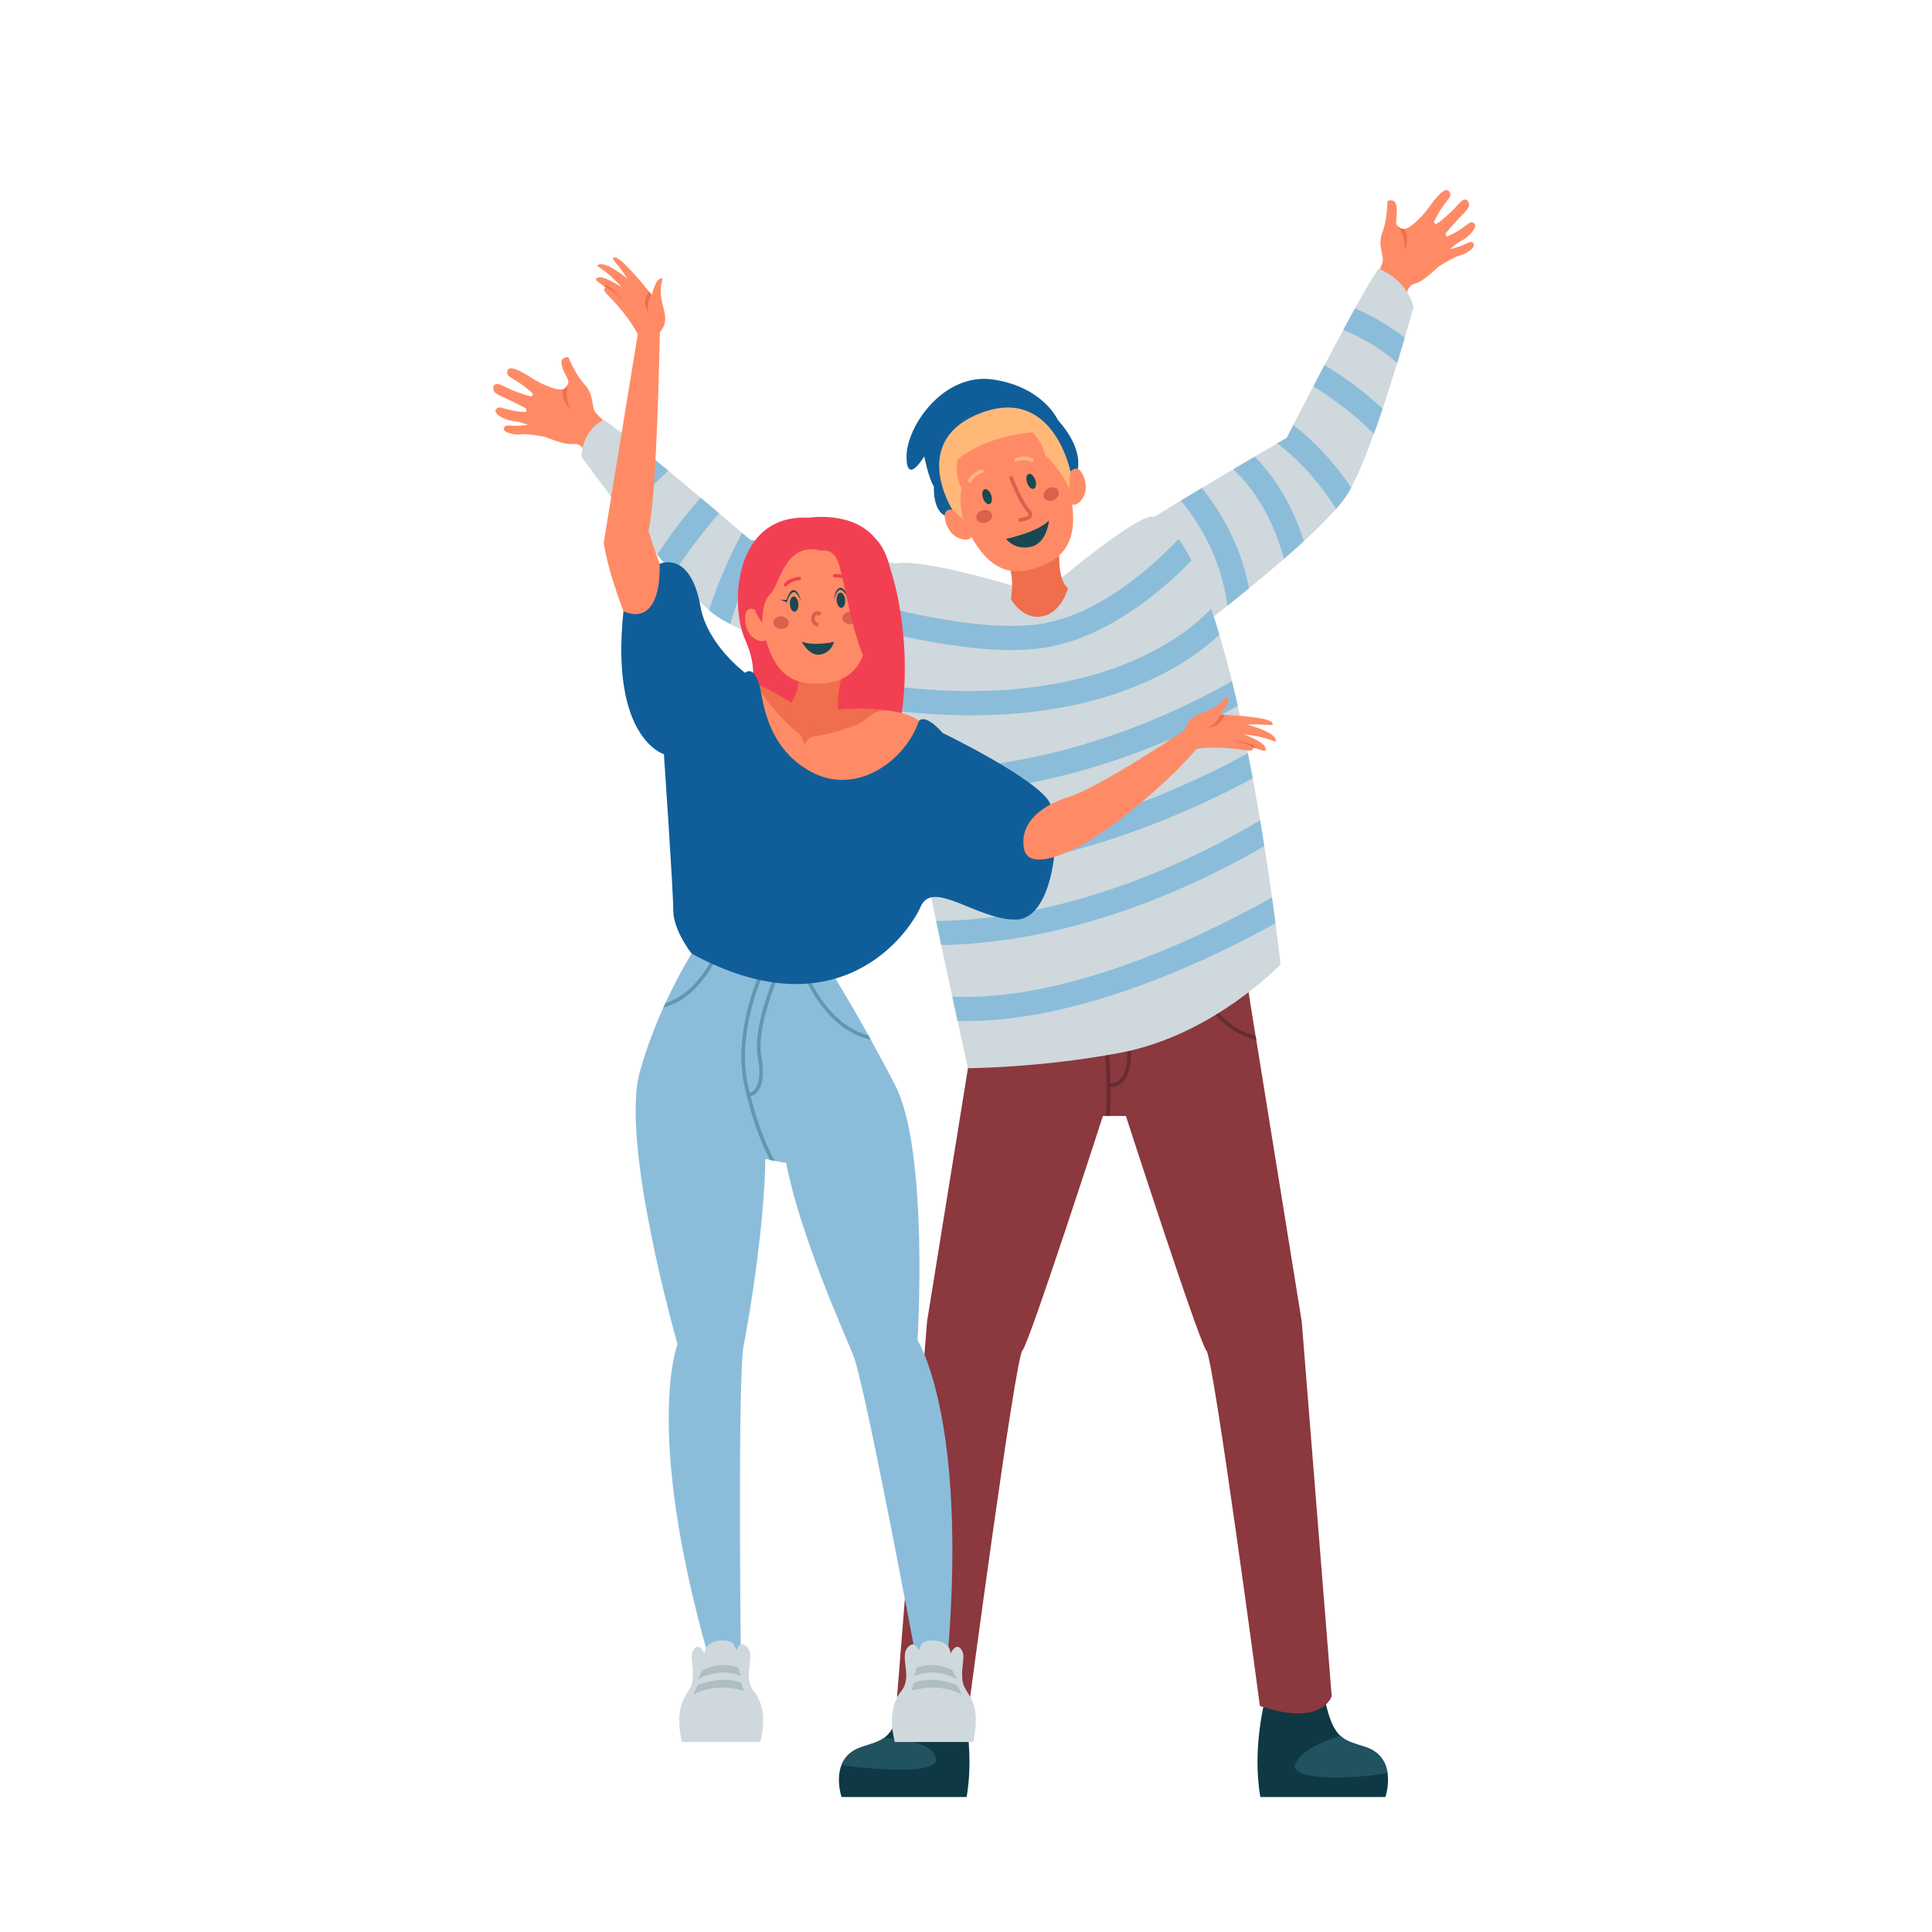 <?xml version="1.0" encoding="utf-8"?>
<!-- Generator: Adobe Illustrator 16.0.0, SVG Export Plug-In . SVG Version: 6.00 Build 0)  -->
<!DOCTYPE svg PUBLIC "-//W3C//DTD SVG 1.1//EN" "http://www.w3.org/Graphics/SVG/1.1/DTD/svg11.dtd">
<svg version="1.1" id="Capa_1" xmlns="http://www.w3.org/2000/svg" xmlns:xlink="http://www.w3.org/1999/xlink" x="0px" y="0px"
	 width="400px" height="400px" viewBox="0 0 400 400" enable-background="new 0 0 400 400" xml:space="preserve">
<g>
	<g>
		<g>
			<path fill="#0E3944" d="M174.231,372.057h25.892c1.81-10.293-1.077-20.596-1.077-20.596l-11.835-2.031
				c-1.077,6.506-2.376,9.07-4.175,10.391c-0.012,0-0.012,0-0.012,0c-1.31,0.955-2.875,1.266-4.829,1.943
				c-2.231,0.777-3.408,2.188-3.997,3.719C173.032,368.525,174.231,372.057,174.231,372.057z"/>
			<path fill="#205260" d="M174.198,365.482c6.384,0.801,20.406,2.166,19.552-1.531c-0.711-3.086-6.628-3.92-10.714-4.131
				c-0.012,0-0.012,0-0.012,0c-1.31,0.955-2.875,1.266-4.829,1.943C175.964,362.541,174.787,363.951,174.198,365.482z"/>
		</g>
		<g>
			<path fill="#0E3944" d="M260.942,372.057h25.892c0,0,0.821-2.42,0.444-4.986c-0.312-2.086-1.422-4.273-4.408-5.307
				c-2.242-0.777-3.964-1.066-5.374-2.387c-1.531-1.443-2.675-4.107-3.642-9.947l-11.835,2.031
				C262.02,351.461,259.144,361.764,260.942,372.057z"/>
			<path fill="#205260" d="M287.278,367.07c-0.312-2.086-1.422-4.273-4.408-5.307c-2.242-0.777-3.964-1.066-5.374-2.387
				c-3.274,1.01-7.86,2.865-9.281,5.674C266.238,368.902,281.371,368.293,287.278,367.07z"/>
		</g>
		<g>
			<g>
				<path fill="#8B383E" d="M275.715,351.193c0,0-1.97,6.43-14.87,1.99c0,0-9.58-71.961-11.06-73.539
					c-1.48-1.592-16.681-48.592-16.681-48.592h-4.76c0,0-15.2,47-16.68,48.592c-1.48,1.578-11.05,73.539-11.05,73.539
					c-12.91,4.439-14.88-1.99-14.88-1.99l6.199-77.58l12.92-79.99l25.87,2.89l25.87-2.89l3.37,20.89l0.14,0.82l9.41,58.279
					L275.715,351.193z"/>
			</g>
			<g>
				<path fill="#662C33" d="M260.104,215.334c-8.949-2.32-11.579-10.34-11.609-10.431l0.72-0.22c0.03,0.08,2.47,7.51,10.75,9.83
					L260.104,215.334z"/>
				<path fill="#662C33" d="M232.505,223.953c-0.68,0.721-1.56,1.09-2.62,1.09c0.03,1.93,0,3.971-0.109,6.01h-0.75
					c0.43-8.408-0.53-16.949-0.54-17.059l0.739-0.091c0.011,0.08,0.53,4.64,0.641,10.38c0.859,0,1.55-0.27,2.1-0.84
					c2.47-2.609,1.04-10.15,1.021-10.22l0.739-0.14C233.785,213.403,235.245,221.074,232.505,223.953z"/>
			</g>
		</g>
		<g>
			<path fill="#FF8B66" d="M302.237,52.908c-1.187,0.245-4.375,2.276-4.375,2.276c-2.236,2.041-3.482,3.158-5.139,3.619
				c-1.646,0.468-1.785,3.477-1.785,3.477s-6.331,2.703-7.498-1.391c0,0,2.698-5.93,2.822-6.685
				c0.258-1.502-1.097-3.429-0.063-6.071c1.041-2.65,1.046-6.472,1.046-6.472s1.379-0.739,1.814,0.674
				c0.438,1.429-0.269,3.636,0.12,4.208c0.08,0.116,0.166,0.223,0.266,0.312c0,0,0.009,0.007,0.02,0.029
				c0.359,0.354,0.834,0.573,1.262,0.521c0.025,0.005,0.064,0.007,0.103-0.006c1.646-0.356,4.111-3.198,5.086-4.563
				c1.352-1.901,3.362-4.417,4.169-3.127c0.807,1.291-1.013,1.545-3.232,6.31l0.385,0.375c-0.141,0.353,2.739-1.841,4.898-4.315
				c1.491-1.699,2.168-0.145,1.997,0.617c-0.163,0.768-1.912,2.257-2.976,3.5c-0.711,0.813-1.457,1.654-1.903,2.152l0.289,0.649
				c4.145-1.769,4.51-3.523,5.603-2.796c1.083,0.721-1.275,3.072-2.59,3.651c-0.566,0.254-1.479,0.984-2.334,1.729
				c3.433-0.733,4.064-1.995,4.807-1.227C305.788,51.152,303.424,52.663,302.237,52.908z"/>
			<path fill="#EF6E4B" d="M290.629,51.811c0.671-2.178-0.956-4.63-1.164-4.926c0.359,0.354,0.834,0.573,1.262,0.521
				C292.162,50.02,290.629,51.811,290.629,51.811z"/>
		</g>
		<g>
			<path fill="#FF8B66" d="M107.875,89.923c1.193-0.208,4.904,0.508,4.904,0.508c2.829,1.076,4.4,1.657,6.109,1.478
				c1.703-0.17,2.938,2.577,2.938,2.577s6.881,0.187,6.462-4.049c0,0-4.689-4.523-5.082-5.179c-0.792-1.303-0.24-3.593-2.173-5.669
				c-1.941-2.083-3.351-5.635-3.351-5.635s-1.555-0.181-1.439,1.294c0.118,1.49,1.586,3.283,1.435,3.958
				c-0.031,0.137-0.072,0.268-0.133,0.387c0,0-0.006,0.01-0.008,0.034c-0.203,0.461-0.564,0.839-0.981,0.949
				c-0.021,0.013-0.058,0.03-0.098,0.032c-1.662,0.273-4.999-1.463-6.407-2.375c-1.955-1.271-4.75-2.873-5.026-1.376
				c-0.275,1.497,1.51,1.064,5.326,4.68l-0.221,0.49c0.261,0.276-3.225-0.706-6.142-2.212c-2.011-1.032-2.069,0.663-1.631,1.308
				c0.434,0.654,2.608,1.396,4.054,2.161c0.96,0.495,1.963,1.003,2.561,1.302l-0.029,0.71c-4.505-0.121-5.489-1.62-6.238-0.542
				c-0.743,1.068,2.315,2.388,3.75,2.444c0.621,0.027,1.738,0.371,2.807,0.75c-3.462,0.58-4.514-0.361-4.921,0.626
				C103.926,89.595,106.682,90.131,107.875,89.923z"/>
			<path fill="#EF6E4B" d="M118.267,84.636c-1.425-1.779-0.813-4.658-0.729-5.009c-0.203,0.461-0.564,0.839-0.981,0.949
				C116.183,83.534,118.267,84.636,118.267,84.636z"/>
		</g>
		<g>
			<g>
				<path fill="#CFD8DC" d="M292.645,63.583c0,0-0.689,2.53-1.81,6.35c-0.45,1.56-0.98,3.33-1.56,5.24
					c-0.9,2.95-1.931,6.21-3.021,9.45c-0.59,1.77-1.2,3.53-1.82,5.23c-1.569,4.33-3.189,8.31-4.689,11.1
					c-0.21,0.39-0.42,0.76-0.62,1.1c-0.57,0.96-1.43,2.07-2.51,3.3c-1.73,1.99-4.04,4.28-6.66,6.68c-1.311,1.21-2.7,2.45-4.13,3.69
					c-2.34,2.03-4.79,4.09-7.221,6.07c-1.52,1.25-3.029,2.47-4.489,3.63c-7.49,5.97-13.69,10.56-13.69,10.56l-11.18-22.84
					c3.189-2.16,9.07-5.78,15.22-9.48c1.45-0.88,2.91-1.76,4.36-2.63c2.25-1.34,4.46-2.65,6.5-3.87c1.6-0.94,3.1-1.83,4.45-2.62
					c1.909-1.13,3.52-2.07,4.67-2.75c1.239-0.73,1.96-1.15,1.96-1.15s0.51-0.99,1.359-2.64c0.99-1.93,2.46-4.77,4.141-7.98
					c0.739-1.42,1.52-2.92,2.33-4.44c1.27-2.42,2.6-4.91,3.88-7.29c0.83-1.54,1.649-3.04,2.41-4.43c2.149-3.88,3.949-6.98,4.88-8.22
					C285.405,55.644,291.135,57.583,292.645,63.583z"/>
			</g>
			<g>
				<path fill="#8BBDDB" d="M258.604,121.793c-1.52,1.25-3.029,2.47-4.489,3.63c-1.32-10.33-6.33-17.81-9.65-21.76
					c1.45-0.88,2.91-1.76,4.36-2.63C252.225,105.193,256.755,112.233,258.604,121.793z"/>
			</g>
			<g>
				<path fill="#8BBDDB" d="M269.955,112.034c-1.311,1.21-2.7,2.45-4.13,3.69c-2.61-9.9-7.41-15.69-10.5-18.56
					c1.6-0.94,3.1-1.83,4.45-2.62C263.055,97.874,267.265,103.474,269.955,112.034z"/>
			</g>
			<g>
				<path fill="#8BBDDB" d="M279.745,100.954c-0.21,0.39-0.42,0.76-0.62,1.1c-0.57,0.96-1.43,2.07-2.51,3.3
					c-4.311-6.85-8.971-11.14-12.17-13.56c1.239-0.73,1.96-1.15,1.96-1.15s0.51-0.99,1.359-2.64
					C271.065,90.534,275.505,94.664,279.745,100.954z"/>
			</g>
			<g>
				<path fill="#8BBDDB" d="M286.255,84.624c-0.59,1.77-1.2,3.53-1.82,5.23c-4.279-4.43-9.239-7.82-12.529-9.83
					c0.739-1.42,1.52-2.92,2.33-4.44C277.354,77.463,281.945,80.543,286.255,84.624z"/>
			</g>
			<g>
				<path fill="#8BBDDB" d="M290.835,69.934c-0.45,1.56-0.98,3.33-1.56,5.24c-3.83-3.48-8.271-5.69-11.16-6.88
					c0.83-1.54,1.649-3.04,2.41-4.43C283.335,65.063,287.175,67.023,290.835,69.934z"/>
			</g>
		</g>
		<g>
			<g>
				<path fill="#CFD8DC" d="M198.185,119.063l-2,25.35c0,0-7.01-1.87-15.79-4.54c-1.689-0.51-3.439-1.05-5.21-1.61
					c-3.13-0.99-6.34-2.05-9.439-3.14c-1.69-0.59-3.34-1.18-4.93-1.79c-3.73-1.4-7.08-2.81-9.65-4.15c-1.41-0.73-2.58-1.43-3.45-2.1
					c-0.29-0.22-0.59-0.47-0.91-0.75c-2.1-1.78-4.649-4.46-7.34-7.51c-1.109-1.28-2.25-2.61-3.399-3.98
					c-2.25-2.71-4.5-5.53-6.561-8.18c-1.11-1.41-2.149-2.77-3.12-4.04c-3.54-4.66-6-8.07-6-8.07c0.25-5.91,4.641-7.59,4.641-7.59
					c1.56,0.96,5.199,3.83,9.439,7.29c1.26,1.03,2.58,2.11,3.91,3.21c2.25,1.86,4.54,3.78,6.67,5.58c1.36,1.14,2.65,2.23,3.84,3.23
					c1.94,1.65,3.59,3.06,4.74,4.04c1.1,0.93,1.74,1.48,1.74,1.48s1.08,0.17,2.92,0.45c1.62,0.25,3.84,0.6,6.399,1.01
					c1.57,0.24,3.261,0.51,5.04,0.8c2.19,0.36,4.5,0.73,6.841,1.12c1.659,0.27,3.329,0.55,4.979,0.82
					C188.265,117.133,194.604,118.264,198.185,119.063z"/>
			</g>
			<g>
				<path fill="#8BBDDB" d="M180.395,139.874c-1.689-0.51-3.439-1.05-5.21-1.61c-0.93-9.8,0.141-17.74,1.381-23.09
					c1.659,0.27,3.329,0.55,4.979,0.82C180.295,121.273,179.135,129.583,180.395,139.874z"/>
			</g>
			<g>
				<path fill="#8BBDDB" d="M169.725,114.054c-1.569,4.39-3.659,11.85-3.979,21.07c-1.69-0.59-3.34-1.18-4.93-1.79
					c0.47-8.56,2.31-15.54,3.869-20.08C166.255,113.494,167.945,113.764,169.725,114.054z"/>
			</g>
			<g>
				<path fill="#8BBDDB" d="M158.285,112.244c-2.43,4.6-5.34,10.8-7.12,16.94c-1.41-0.73-2.58-1.43-3.45-2.1
					c-0.29-0.22-0.59-0.47-0.91-0.75c1.851-5.89,4.521-11.62,6.82-16.02c1.1,0.93,1.74,1.48,1.74,1.48
					S156.445,111.963,158.285,112.244z"/>
			</g>
			<g>
				<path fill="#8BBDDB" d="M148.885,106.273c-2.81,3.23-6.47,7.76-9.42,12.55c-1.109-1.28-2.25-2.61-3.399-3.98
					c2.939-4.56,6.31-8.74,8.979-11.8C146.405,104.184,147.695,105.273,148.885,106.273z"/>
			</g>
			<g>
				<path fill="#8BBDDB" d="M138.375,97.463c-2.63,2.4-6,5.7-8.87,9.2c-1.11-1.41-2.149-2.77-3.12-4.04
					c2.681-3.18,5.63-6.11,8.08-8.37C135.725,95.284,137.045,96.364,138.375,97.463z"/>
			</g>
		</g>
		<g>
			<path fill="#CFD8DC" d="M265.125,199.684c0,0-13.99,14.631-33.021,18.25c-16.689,3.18-31.689,3.221-31.689,3.221
				s-0.85-3.811-2.16-9.791c-0.33-1.539-0.7-3.23-1.09-5.029c-0.7-3.23-1.48-6.84-2.29-10.661c-0.35-1.63-0.7-3.29-1.06-4.99
				c-0.66-3.11-1.33-6.31-2-9.52c-0.341-1.65-0.681-3.31-1.011-4.96c-0.83-4.07-1.64-8.1-2.38-11.92c-0.34-1.73-0.66-3.41-0.96-5.04
				c-0.87-4.58-1.6-8.72-2.13-12.09c-0.31-2-0.55-3.73-0.7-5.12c-0.05-0.5-0.09-0.96-0.12-1.37c-0.25-3.47-0.38-6.69-0.42-9.58
				c-0.029-1.88-0.02-3.61,0-5.17c0.09-5.51,0.42-8.88,0.42-8.88c3.95-2.7,31.181,6.04,31.181,6.04s20.109-17.31,23.26-16.06
				c1.78,0.7,3.47,2.29,5.08,4.57c0.91,1.29,1.79,2.8,2.64,4.5c1.44,2.85,2.79,6.21,4.07,9.94c0.58,1.72,1.149,3.52,1.71,5.38
				c0.92,3.07,1.78,6.3,2.61,9.62c0.409,1.68,0.819,3.39,1.21,5.11c0.739,3.24,1.439,6.53,2.079,9.81c0.351,1.74,0.681,3.47,1,5.19
				c0.551,2.96,1.07,5.88,1.54,8.7c0.311,1.82,0.601,3.61,0.87,5.34c0.61,3.85,1.141,7.44,1.59,10.62
				c0.271,1.95,0.511,3.74,0.721,5.35C264.775,196.434,265.125,199.684,265.125,199.684z"/>
			<g>
				<path fill="#8BBDDB" d="M246.675,116.083c-6.08,6.2-16.79,15.33-29.109,17.79c-2.471,0.49-5.221,0.71-8.141,0.71
					c-8,0-17.229-1.61-25.33-3.5c-0.029-1.88-0.02-3.61,0-5.17c10.78,2.6,23.8,4.79,32.49,3.06c11.61-2.31,22.02-11.69,27.45-17.39
					C244.945,112.874,245.825,114.383,246.675,116.083z"/>
			</g>
			<g>
				<path fill="#8BBDDB" d="M252.455,131.403c-6.21,5.82-21.8,16.7-51.42,16.7c-4.851,0-10.08-0.29-15.7-0.95
					c-0.31-2-0.55-3.73-0.7-5.12c43.15,5.35,61.91-11.48,66.11-16.01C251.325,127.744,251.895,129.543,252.455,131.403z"/>
			</g>
			<g>
				<path fill="#8BBDDB" d="M256.275,146.133c-12.021,6.77-36.591,18.18-65.601,18.18c-0.75,0-1.5-0.01-2.25-0.03
					c-0.34-1.73-0.66-3.41-0.96-5.04c30.101,0.87,56.17-11.7,67.601-18.22C255.475,142.704,255.885,144.414,256.275,146.133z"/>
			</g>
			<g>
				<path fill="#8BBDDB" d="M259.354,161.133c-10.42,5.69-36.96,18.47-67.539,20.03c-0.341-1.65-0.681-3.31-1.011-4.96
					c31.11-1.45,58.65-15.32,67.55-20.26C258.705,157.684,259.035,159.414,259.354,161.133z"/>
			</g>
			<g>
				<path fill="#8BBDDB" d="M261.765,175.173c-11.93,6.99-37.91,19.99-66.89,20.5c-0.35-1.63-0.7-3.29-1.06-4.99
					c29.409-0.26,56.38-14.44,67.079-20.85C261.205,171.653,261.495,173.443,261.765,175.173z"/>
			</g>
			<g>
				<path fill="#8BBDDB" d="M264.075,191.144c-12.29,6.85-39.46,20.25-64.05,20.25c-0.591,0-1.181-0.011-1.771-0.03
					c-0.33-1.539-0.7-3.23-1.09-5.029c25.06,1.17,54.87-14.13,66.189-20.541C263.625,187.744,263.865,189.534,264.075,191.144z"/>
			</g>
		</g>
		<path fill="#EF6E4B" d="M219.425,112.935c0,0-0.815,6.781,1.687,8.857c0,0-1.268,4.832-5.024,5.75
			c-4.341,1.061-6.786-3.501-6.786-3.501s1.143-6.617-1.59-8.346L219.425,112.935z"/>
		<g>
			<path fill="#105E99" d="M222.708,98.562c0,0,2.646-4.488-3.687-11.599c0,0-3-6.811-13.333-8.378
				c-10.334-1.567-18,9.707-18,15.903c0,6.196,3.666,0,3.666,0s0.834,4.343,2,6.27c0,0-0.382,6.244,3.56,6.252
				C200.854,107.017,222.708,98.562,222.708,98.562z"/>
			<path fill="#FF8B66" d="M198.986,106.051c0,0-4.109-2.04-3.283,1.679c0.955,4.309,5.297,4.717,5.592,3.146
				S198.986,106.051,198.986,106.051z"/>
			<path fill="#FF8B66" d="M220.617,99.04c0,0,2.049-4.105,3.632-0.641c1.835,4.014-1.383,6.958-2.565,5.882
				C220.502,103.205,220.617,99.04,220.617,99.04z"/>
			<path fill="#FF8B66" d="M214.495,117.618c-6.831,2.291-12.184-0.878-16.671-14.262c-2.314-6.903-0.222-12.315,7.43-14.881
				c7.651-2.565,12.294,0.588,14.608,7.491C224.685,110.347,221.552,115.251,214.495,117.618z"/>
			
				<ellipse transform="matrix(0.879 -0.476 0.476 0.879 -22.438 116.028)" fill="#DB614D" cx="217.737" cy="102.291" rx="1.664" ry="1.331"/>
			
				<ellipse transform="matrix(0.967 -0.256 0.256 0.967 -20.58 55.586)" fill="#DB614D" cx="203.666" cy="107.009" rx="1.665" ry="1.331"/>
			<g>
				<path fill="#FFB878" d="M213.748,95.602c-0.091,0.03-0.191,0.025-0.282-0.022c-1.279-0.675-2.923-0.077-2.948-0.069
					c-0.184,0.063-0.394-0.025-0.462-0.213c-0.07-0.186,0.025-0.393,0.212-0.462c0.071-0.029,1.973-0.717,3.533,0.107
					c0.177,0.093,0.244,0.311,0.151,0.486C213.907,95.514,213.832,95.573,213.748,95.602z"/>
			</g>
			<g>
				<path fill="#FFB878" d="M200.886,99.915c-0.085,0.028-0.18,0.026-0.267-0.015c-0.181-0.084-0.258-0.298-0.175-0.479
					c0.749-1.599,2.679-2.194,2.755-2.216c0.19-0.057,0.391,0.051,0.448,0.241c0.058,0.19-0.06,0.391-0.24,0.449
					c-0.014,0.001-1.703,0.533-2.31,1.832C201.054,99.819,200.976,99.884,200.886,99.915z"/>
			</g>
			
				<ellipse transform="matrix(0.948 -0.318 0.318 0.948 -20.62 73.039)" fill="#1A4850" cx="213.52" cy="99.71" rx="0.9" ry="1.62"/>
			
				<ellipse transform="matrix(0.948 -0.318 0.318 0.948 -22.079 70.395)" fill="#1A4850" cx="204.397" cy="102.769" rx="0.9" ry="1.62"/>
			<path fill="#1A4850" d="M208.294,111.56c0,0,6.284-1.245,8.884-3.771c0,0-0.377,4.689-3.79,5.424S208.294,111.56,208.294,111.56z
				"/>
			<g>
				<path fill="#DB614D" d="M212.513,107.757c-0.663,0.223-1.396,0.277-1.618,0.289l-0.041-0.764
					c0.783-0.043,1.947-0.301,2.096-0.673c0.051-0.129-0.062-0.351-0.309-0.609c-1.691-1.769-3.68-7.016-3.763-7.238l0.717-0.27
					c0.02,0.054,2.016,5.323,3.6,6.979c0.482,0.504,0.64,0.982,0.466,1.42C213.492,107.317,213.022,107.586,212.513,107.757z"/>
			</g>
			<path fill="#FFB878" d="M203.271,85.434c-15.274,5.664-6.101,20.077-6.101,20.077l2.217,2.014
				c-0.989-4.136-0.283-6.425-0.283-6.425c-1.059-1.624-1.165-4.58-0.854-5.972c1.941-1.635,6.696-4.725,15.49-5.665
				c0.071,0.072,2.367,2.422,2.613,4.72c0,0,3.511,3.209,5.006,6.979l0.268-3.544C221.628,97.619,218.104,79.934,203.271,85.434z"/>
		</g>
	</g>
	<g>
		<g>
			<g>
				<path fill="#8BBDDB" d="M196.325,341.365l-6.73,1.57c0,0-10.52-56.381-12.939-62.34c-2.08-5.141-10.971-24.801-13.921-39.9
					c-0.14,0.07-1.06-0.09-2.31-0.33h-0.01c-0.311-0.07-0.641-0.141-0.99-0.209c-0.31-0.07-0.64-0.141-0.97-0.211
					c-0.25,15.051-3.521,33.609-4.521,38.811c-1.21,6.311-0.56,63.699-0.56,63.699l-6.91-0.23c-13.11-46.469-6.19-63.93-6.19-63.93
					s-12.02-41.83-7.76-56.58c1.41-4.92,3.15-9.379,4.83-13.129c0.14-0.311,0.271-0.611,0.42-0.9c3.2-6.98,6.11-11.31,6.11-11.31
					l14.05,1.76l0.13-0.23l0.41,0.08v4.41l1.78-0.09l0.399-0.03h0.011l5.829-0.311l0.801-0.039l5.1-0.27c0,0,3.06,4.869,7.42,12.699
					c0.16,0.301,0.33,0.6,0.49,0.9c1.55,2.811,3.25,5.969,5.03,9.4c7.05,13.648,4.64,52.83,4.64,52.83
					S200.145,293.236,196.325,341.365z"/>
			</g>
			<g>
				<path fill="#6097B2" d="M148.505,197.996c-0.05,0.1-3.67,8.709-11.16,10.59c0.14-0.311,0.271-0.611,0.42-0.9
					c6.72-2.09,10-9.88,10.04-9.97L148.505,197.996z"/>
			</g>
			<g>
				<path fill="#6097B2" d="M180.295,215.256c-8.39-1.801-12.67-10.58-13.811-13.291c-0.199-0.489-0.3-0.779-0.31-0.799l0.71-0.25
					c0.01,0.02,0.14,0.4,0.4,1.01c1.199,2.779,5.13,10.471,12.52,12.43C179.965,214.656,180.135,214.955,180.295,215.256z"/>
			</g>
			<g>
				<path fill="#6097B2" d="M160.415,240.365c-0.311-0.07-0.641-0.141-0.99-0.209c-1.22-2.25-3.44-7.09-5.26-15.16
					c-2.62-11.621,3.34-24,3.399-24.121l0.681,0.33c-0.061,0.121-5.91,12.27-3.351,23.631c0.11,0.48,0.221,0.949,0.33,1.4
					c0.061,0.25,0.12,0.488,0.181,0.729C157.265,234.355,159.435,238.646,160.415,240.365z"/>
			</g>
			<g>
				<path fill="#6097B2" d="M155.021,227.006c-0.035,0-0.072-0.002-0.109-0.004l0.047-0.748c0.403,0.02,0.862-0.201,1.23-0.621
					c0.497-0.566,1.562-2.363,0.703-6.771c-1.152-5.92,3.23-16.29,3.418-16.729l0.689,0.294c-0.045,0.105-4.48,10.599-3.371,16.292
					c0.889,4.564-0.167,6.602-0.876,7.408C156.259,226.689,155.634,227.006,155.021,227.006z"/>
			</g>
		</g>
		<path fill="#F24052" d="M155.17,143.367c0,0,2.225-4.028-0.904-10.948c-3.13-6.92-2.487-26.048,13.191-25.234
			c0,0,9.3-1.541,13.989,4.553c4.689,6.094,8.5,27.565,3.595,43.497C180.136,171.166,148.87,166.902,155.17,143.367z"/>
		<path fill="#FF8B66" d="M172.386,201.656c0,0-14.67,5.17-28.51-5.281c0,0-2.57-52.83,2.32-56.37c2.14-1.55,6.359-0.31,10.43,1.58
			c5.25,2.44,10.27,5.95,10.27,5.95s9.11-1.29,16.29-0.5c4.57,0.49,8.351,1.83,8.521,4.86
			C192.156,159.706,172.386,201.656,172.386,201.656z"/>
		<path fill="#EF6E4B" d="M183.576,147.156c-3.08-0.32-3.65,2.01-6.73,3.13c-3.09,1.13-6.79,2-8.189,2.13
			c-1.4,0.13-2.141,1.87-2.141,1.87s-0.5-2.35-1.26-2.55c-0.74-0.19-7.27-6.76-8.63-10.15c5.25,2.44,10.27,5.95,10.27,5.95
			s9.11-1.29,16.29-0.5C183.436,147.116,183.576,147.156,183.576,147.156z"/>
		<g>
			<path fill="#CFD8DC" d="M143.363,348.086c0.422-2.875-0.64-4.92,0.111-6.307c1.161-2.145,2.387,0.566,2.387,0.566
				c0.099-3.264,5.568-3.258,6.116-1.764c0.146,0.398,0.313,0.758,0.485,1.102c0.34-0.785,0.915-1.549,1.664-1.102
				c2.923,1.75-0.712,6.268,1.948,9.559c3.385,4.191,1.301,10.525,1.301,10.525h-16.212
				C139.266,351.783,142.941,350.951,143.363,348.086z"/>
			<path fill="#ADBEC4" d="M153.377,347.014c0,0-3.833-2.016-8.917,0.652l1-1.834c0,0,3.367-2.1,7.45-0.533L153.377,347.014z"/>
			<path fill="#ADBEC4" d="M154.045,350.061c0,0-5.457-1.896-10.54,0.77l0.955-1.943c0,0,4.834-2.092,8.917-0.525L154.045,350.061z"
				/>
		</g>
		<g>
			<path fill="#CFD8DC" d="M199.298,348.086c-0.422-2.875,0.64-4.92-0.111-6.307c-1.16-2.145-2.387,0.566-2.387,0.566
				c-0.099-3.264-5.568-3.258-6.115-1.764c-0.146,0.398-0.313,0.758-0.485,1.102c-0.34-0.785-0.916-1.549-1.665-1.102
				c-2.923,1.75,0.712,6.268-1.947,9.559c-3.386,4.191-1.302,10.525-1.302,10.525h16.212
				C203.396,351.783,199.72,350.951,199.298,348.086z"/>
			<path fill="#ADBEC4" d="M189.284,347.014c0,0,3.834-2.016,8.917,0.652l-1-1.834c0,0-3.366-2.1-7.45-0.533L189.284,347.014z"/>
			<path fill="#ADBEC4" d="M188.616,350.061c0,0,5.457-1.896,10.54,0.77l-0.955-1.943c0,0-4.833-2.092-8.917-0.525L188.616,350.061z
				"/>
		</g>
		<path fill="#EF6E4B" d="M165.718,130.061c0,0,1.168,14.104-2.757,16.122c0,0,2.9,5.346,10.675,2.092c0,0-1.313-7.255,3.828-15.868
			C180.907,126.639,165.718,130.061,165.718,130.061z"/>
		<g>
			<path fill="#FF8B66" d="M179.886,125.218c0,0,2.92-3.394,3.589,0.263c0.775,4.236-2.972,6.252-3.833,4.951
				S179.886,125.218,179.886,125.218z"/>
			<path fill="#FF8B66" d="M157.776,127.125c0,0-3.399-2.913-3.508,0.803c-0.126,4.305,3.885,5.729,4.539,4.313
				S157.776,127.125,157.776,127.125z"/>
			<path fill="#FF8B66" d="M170.333,141.504c7.012-0.534,10.619-5.415,9.573-19.15c-0.539-7.084-4.475-11.156-12.327-10.558
				c-7.854,0.598-10.83,5.195-10.29,12.281C158.413,138.835,163.091,142.055,170.333,141.504z"/>
			
				<ellipse transform="matrix(-0.995 -0.097 0.097 -0.995 310.004 272.902)" fill="#DB614D" cx="161.601" cy="128.955" rx="1.624" ry="1.299"/>
			
				<ellipse transform="matrix(-0.99 0.141 -0.141 -0.99 368.318 229.677)" fill="#DB614D" cx="176.042" cy="127.855" rx="1.625" ry="1.299"/>
			<g>
				<path fill="#F24052" d="M162.473,121.396c0.143,0.066,0.317,0.031,0.421-0.096c0.893-1.091,2.606-1.18,2.623-1.18
					c0.193-0.009,0.344-0.173,0.336-0.367c-0.009-0.194-0.171-0.344-0.367-0.336c-0.083,0.003-2.046,0.106-3.136,1.438
					c-0.123,0.15-0.101,0.371,0.05,0.494C162.422,121.368,162.447,121.384,162.473,121.396z"/>
			</g>
			<g>
				<path fill="#F24052" d="M172.629,119.532c0.057,0.026,0.12,0.038,0.186,0.031c0.018-0.001,1.727-0.172,2.772,0.771
					c0.145,0.131,0.366,0.118,0.496-0.026c0.13-0.144,0.118-0.366-0.025-0.496c-1.279-1.154-3.235-0.956-3.318-0.947
					c-0.192,0.021-0.331,0.193-0.311,0.387C172.441,119.377,172.521,119.481,172.629,119.532z"/>
			</g>
			
				<ellipse transform="matrix(-0.997 0.076 -0.076 -0.997 337.836 237.235)" fill="#1A4850" cx="164.412" cy="125.034" rx="0.879" ry="1.581"/>
			
				<ellipse transform="matrix(-0.997 0.076 -0.076 -0.997 357.117 234.901)" fill="#1A4850" cx="174.097" cy="124.234" rx="0.879" ry="1.581"/>
			<path fill="#1A4850" d="M172.661,132.898c0,0-4.32,0.943-6.656-0.058c0,0,1.517,3.137,3.88,2.665
				C172.247,135.034,172.661,132.898,172.661,132.898z"/>
			<path fill="#1A4850" d="M165.86,124.49c0,0-0.802-2.096-1.633-1.878c-0.83,0.218-1.329,2.104-1.329,2.104l-1.295-0.565
				l1.257,0.068c0,0,0.503-1.965,1.335-2.032C165.381,122.09,165.86,124.49,165.86,124.49z"/>
			<path fill="#1A4850" d="M172.688,124.233c0,0,0.475-2.193,1.329-2.103c0.854,0.089,1.633,1.877,1.633,1.877l1.194-0.754
				l-1.232,0.257c0,0-0.794-1.867-1.627-1.807C172.799,121.79,172.688,124.233,172.688,124.233z"/>
			<g>
				<path fill="#DB614D" d="M168.864,129.583c0.154,0.072,0.325,0.126,0.511,0.162l0.142-0.745c-0.634-0.121-0.8-0.495-0.826-0.787
					c-0.037-0.413,0.184-0.818,0.407-0.905c0.131-0.05,0.276,0.029,0.435,0.237l0.604-0.46c-0.528-0.692-1.094-0.569-1.313-0.483
					c-0.563,0.22-0.952,0.958-0.887,1.68C167.989,128.871,168.326,129.333,168.864,129.583z"/>
			</g>
			<path fill="#F24052" d="M170.101,114.041c0,0,2.594-0.846,3.675,3.109c1.875,6.858,3.229,18.008,7.671,23.516
				c3.227,4,5.189,2.375,5.189,2.375s0.875-3.96-0.5-7.917c-1.375-3.958,0.371-18.188-4.689-23.385
				c-5.061-5.198-13.989-1.875-13.989-1.875s-4.301-2.552-8.499,0c-4.197,2.552-5.385,14.006-1.104,19.091
				c0,0-0.219-4.309,1.656-5.987S162.44,111.916,170.101,114.041z"/>
		</g>
		<g>
			<path fill="#FF8B66" d="M137.197,57.719c-1.614,5.191,2.353,7.537-0.585,11.087c-1.818,2.199-4.574,0.409-4.574,0.409
				c-1.326-2.769-4.464-6.431-6.096-8.012c-1.624-1.589-0.468-1.612-0.468-1.612c-0.162-0.134-0.323-0.253-0.484-0.372
				c-1.214-0.918-2.246-1.412-1.104-1.765c1.286-0.405,4.853,2.042,4.853,2.042c-4.247-4.725-5.851-4.25-4.729-4.734
				c1.53-0.665,5.814,2.865,5.942,2.972c-2.05-3.252-3.863-4.335-2.691-4.446c1.188-0.112,5.548,5.138,7.129,7.094
				c0.356,0.439,0.572,0.719,0.572,0.719C135.997,56.784,137.197,57.719,137.197,57.719z"/>
			<path fill="#EF6E4B" d="M134.39,60.381c0.356,0.439,0.572,0.719,0.572,0.719s-1.312,1.307-0.637,3.609
				C134.325,64.709,132.513,62.72,134.39,60.381z"/>
			<path fill="#EF6E4B" d="M129.125,62.251c-0.39-0.365-2.601-2.483-3.65-2.66c-0.162-0.134-0.323-0.253-0.484-0.372
				C125.915,58.485,128.707,61.747,129.125,62.251z"/>
		</g>
		<path fill="#FF8B66" d="M136.612,68.806c0,0-0.581,34.256-2.362,41.058c0,0,6.229,21.516,15.558,29.326
			c0,0,1.455,5.835-6.608,17.322c0,0-15.688-28.064-18.209-44.122l7.048-43.175L136.612,68.806z"/>
		<path fill="#105E99" d="M157.228,141.872c0.8,2.836,1.243,12.809,10.701,17.926c9.457,5.117,19.579-2.374,22.329-10.543
			c0,0,1.149-1.736,4.893,2.481c0,0,19.671,9.533,22.203,14.481s1.011,23.883-6.854,24.166s-17.364-8.467-19.864-2.717
			s-17.123,26.286-47.437,9.768c0,0-3.813-4.768-3.813-9.018s-1.936-32.273-1.936-32.273s-11.175-3.236-8.369-29.606
			c0,0,7.696,4.261,7.5-9.805c0,0,6.35-2.947,8.452,8.869c1.408,7.916,9.232,13.704,9.232,13.704S156.011,137.555,157.228,141.872z"
			/>
		<path fill="#FF8B66" d="M221.832,176.034c6.692-2.803,21.412-14.957,26.665-22.006l-3.152-2.92c0,0-17.337,11.759-23.992,13.853
			c-6.656,2.093-10.174,5.911-9.363,10.641C212.799,180.33,220.424,176.624,221.832,176.034z"/>
		<g>
			<path fill="#FF8B66" d="M253.987,144.143c-3.261,4.351-7.486,2.51-8.643,6.97c-0.716,2.762,2.35,3.946,2.35,3.946
				c3.021-0.547,7.826-0.15,10.063,0.246c2.24,0.386,1.58-0.565,1.58-0.565c0.204,0.053,0.396,0.114,0.586,0.175
				c1.455,0.446,2.461,0.993,2.077-0.138c-0.425-1.28-4.497-2.737-4.497-2.737c6.316,0.674,6.871,2.251,6.606,1.059
				c-0.357-1.63-5.729-3.033-5.89-3.075c3.837-0.244,5.776,0.591,5.18-0.424c-0.605-1.028-7.414-1.486-9.926-1.621
				c-0.564-0.032-0.917-0.043-0.917-0.043C255.449,144.567,253.987,144.143,253.987,144.143z"/>
			<path fill="#EF6E4B" d="M253.475,147.979c-0.564-0.032-0.917-0.043-0.917-0.043s-0.291,1.829-2.552,2.63
				C250.006,150.566,252.68,150.869,253.475,147.979z"/>
			<path fill="#EF6E4B" d="M255.044,153.34c0.524,0.101,3.536,0.652,4.294,1.399c0.204,0.053,0.396,0.114,0.586,0.175
				C259.977,153.735,255.698,153.383,255.044,153.34z"/>
		</g>
	</g>
</g>
</svg>
